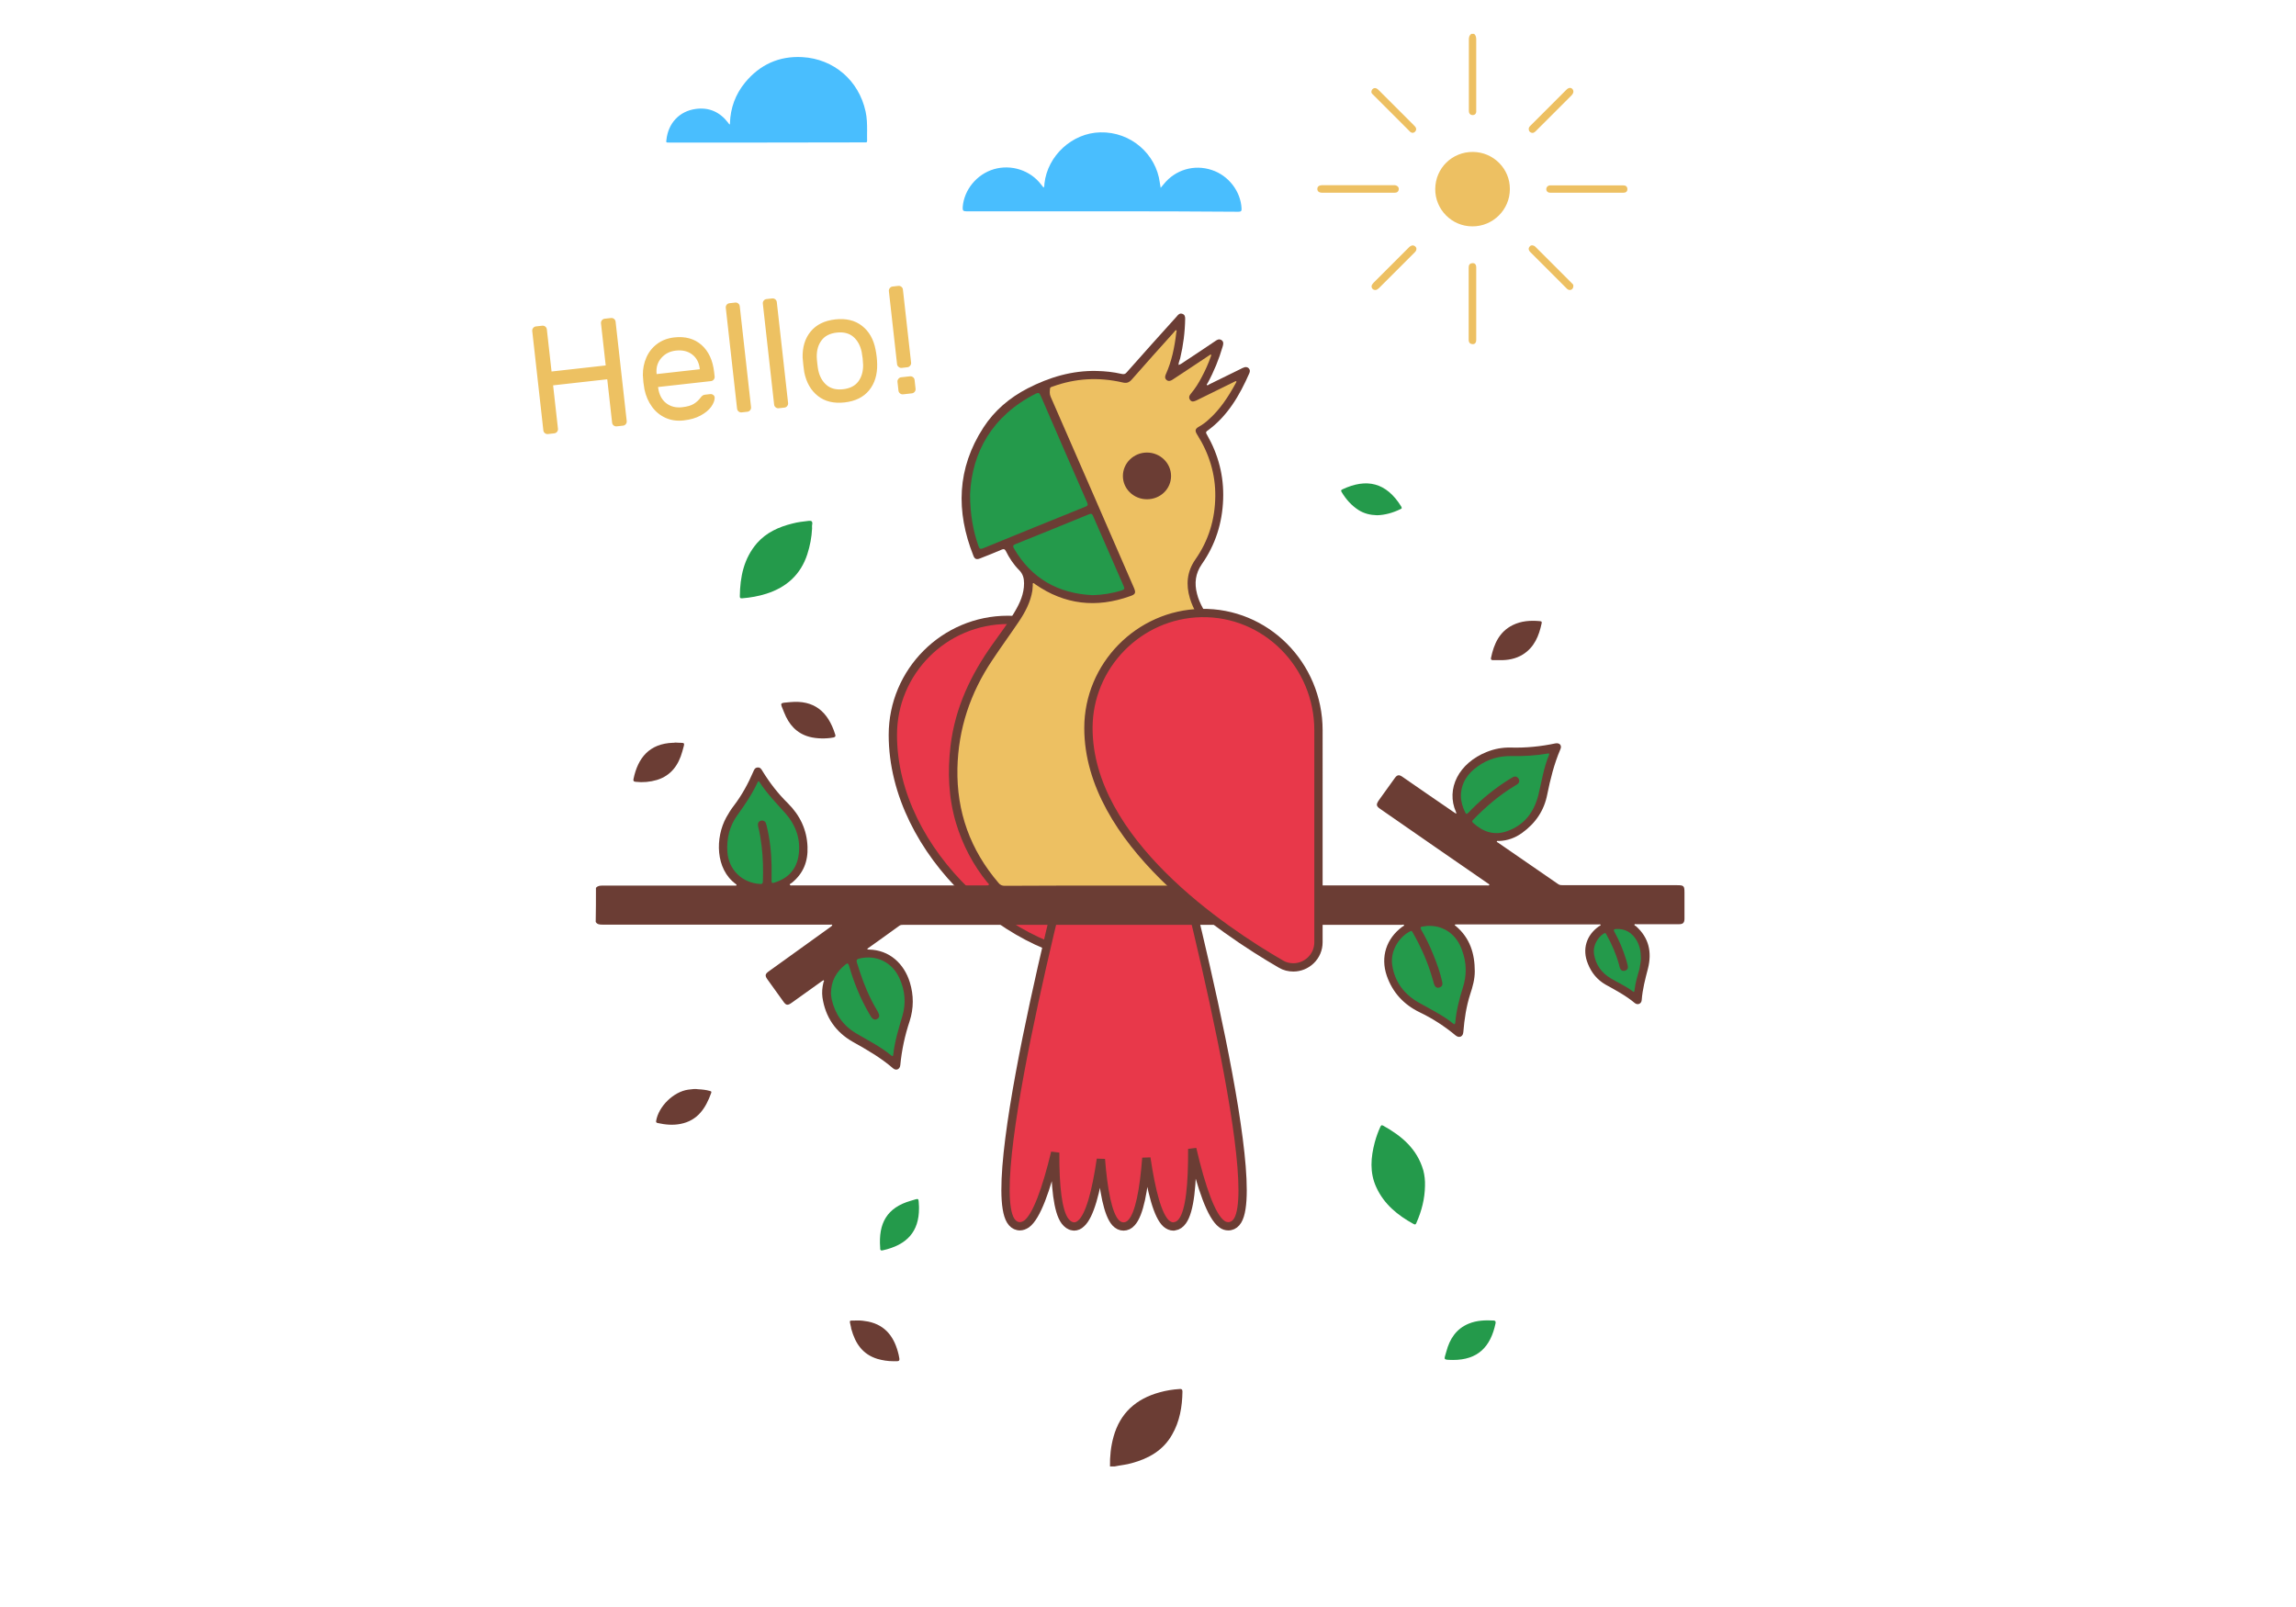 <?xml version="1.0" encoding="utf-8"?>
<svg id="master-artboard" viewBox="0 0 1400 980" version="1.1" xmlns="http://www.w3.org/2000/svg" x="0px" y="0px" style="enable-background:new 0 0 1400 980;" width="1400px" height="980px"><defs><style id="ee-google-fonts">@import url(https://fonts.googleapis.com/css?family=Rubik:300,300italic,400,400italic,500,500italic,700,700italic,900,900italic);</style></defs><rect id="ee-background" x="0" y="0" width="1400" height="980" style="fill: white; fill-opacity: 1; pointer-events: none;"/>


<path class="st1" d="M636.3,463.7c-30.6,0-55.4,24.9-55.4,55.4c0,57.2,58.9,108,105.2,108l0,0c1.5,0,2.9-0.1,4.3-0.2&#10;&#9;c0.7,0,1.2-0.6,1.2-1.3V519.1C691.7,488.6,666.9,463.7,636.3,463.7z" style="fill: rgb(232, 56, 74); stroke: rgb(107, 61, 52); stroke-width: 4;" transform="matrix(1.266, 0, 0, 1.266, -191.003, -209.026)"/>
<path class="st1" d="M712.7,554.2c-0.2-0.7-0.9-1.1-1.6-0.9c-0.7,0.2-1.1,0.9-1,1.6l-2.8,0.6c-0.2-1.3-0.3-2.2-0.4-2.6&#10;&#9;c-0.1-0.7-0.8-1.2-1.5-1.1c-0.7,0.1-1.2,0.8-1.1,1.5l-5.9,0.9c-0.1-0.5-0.4-0.9-0.9-1.1c0-0.2,0-0.4,0-0.6c-0.1-0.7-0.7-1.3-1.4-1.2&#10;&#9;s-1.2,0.6-1.2,1.3H689c0-0.7-0.5-1.3-1.2-1.3c-0.8-0.1-1.4,0.5-1.4,1.2c0,0.1,0,0.2,0,0.4c-0.4,0.2-0.7,0.7-0.8,1.2l-5.9-0.9&#10;&#9;c0.1-0.7-0.4-1.4-1.1-1.5c-0.7-0.1-1.4,0.4-1.5,1.1c-0.1,0.4-0.2,1.2-0.4,2.5l-2.4-0.5c0.2-0.7-0.3-1.4-1-1.6&#10;&#9;c-0.7-0.2-1.5,0.2-1.6,0.9c-1.9,7.2-47.4,176.9-34.1,198.9c0.9,1.5,2.1,2.4,3.5,2.7c0.3,0.1,0.7,0.1,1,0.1c1.1,0,2.1-0.4,3.2-1.1&#10;&#9;c4.8-3.5,9.5-16.6,13.8-34.4c-0.1,16.1,1.2,28.3,4.7,33c1.1,1.4,2.3,2.3,3.7,2.5c0.2,0,0.5,0.1,0.7,0.1c1.2,0,2.4-0.5,3.4-1.5&#10;&#9;c4.1-3.6,7.2-15.1,9.5-30.9c1.2,15.2,3.4,26.5,7,30.5c1.2,1.3,2.5,1.9,3.9,1.9s2.8-0.6,3.9-1.9c3.7-4,5.9-15.5,7.1-31.1&#10;&#9;c2.4,16.2,5.5,28,9.6,31.6c1.1,0.9,2.2,1.4,3.4,1.4c0.2,0,0.5,0,0.7-0.1c1.4-0.2,2.7-1.1,3.7-2.5c3.6-4.9,4.8-17.8,4.7-34.8&#10;&#9;c4.4,18.8,9.2,32.6,14.2,36.2c1,0.8,2.1,1.1,3.2,1.1c0.3,0,0.7,0,1-0.1c1.4-0.3,2.6-1.2,3.5-2.7&#10;&#9;C760.1,731.1,714.6,561.4,712.7,554.2z" style="fill: rgb(232, 56, 74); stroke: rgb(107, 61, 52); stroke-width: 4;" transform="matrix(1.266, 0, 0, 1.266, -191.003, -209.026)"/>
<path class="st2" d="M437.9,592.8c0.8-1,1.9-1.1,3.2-1.1c20.8,0,41.6,0,62.4,0c0.5,0,1,0,1.4,0c0.3,0,0.6,0.1,0.7-0.2&#10;&#9;s-0.2-0.4-0.4-0.6c-9.8-7.2-9.9-22.3-4.5-32.1c1.1-2,2.3-3.9,3.7-5.7c3.8-5,6.8-10.5,9.3-16.3c0.4-1,0.8-1.9,2.1-2&#10;&#9;c1.2-0.1,1.8,0.8,2.3,1.7c3.5,5.7,7.5,10.9,12.3,15.6c5.8,5.8,9.1,12.7,9.4,20.9c0.3,7-2,12.9-7.6,17.4c-0.4,0.3-1.1,0.5-0.9,0.9&#10;&#9;c0.2,0.5,0.9,0.3,1.4,0.3c30.9,0,61.8,0,92.7,0c0.2,0,0.3,0,0.5,0c0.4-0.1,1,0.2,1.2-0.3s-0.3-0.7-0.6-1c-7-8.6-12-18.2-15.2-28.8&#10;&#9;c-3.6-12.2-4.1-24.7-2.6-37.2c2.2-18.3,9.8-34.3,20.4-49.1c3.6-5.1,7.4-10,10.5-15.4c2.5-4.2,4.5-8.6,4.5-13.7&#10;&#9;c0-2.4-0.5-4.5-2.4-6.4c-2.7-2.7-4.7-5.8-6.4-9.2c-0.5-0.9-0.9-1-1.8-0.7c-3.5,1.5-7,2.9-10.6,4.3c-1.7,0.7-2.6,0.3-3.2-1.3&#10;&#9;c-8.5-21.4-7.9-42.1,4.8-61.7c5.3-8.2,12.6-14.4,21.3-18.9c10.5-5.4,21.5-8.7,33.4-8.4c4,0.1,7.9,0.5,11.8,1.4&#10;&#9;c1.2,0.3,1.9,0.1,2.6-0.8c7.9-8.9,15.8-17.8,23.8-26.6c0.2-0.2,0.4-0.4,0.5-0.6c0.7-0.8,1.4-1.3,2.5-0.9s1.3,1.3,1.3,2.3&#10;&#9;c-0.1,6.5-0.9,12.8-2.4,19.1c-0.3,1.1-0.8,2.1-0.8,3.2c1.2-0.3,2-1.1,3-1.7c4.9-3.2,9.8-6.5,14.7-9.8c1-0.7,1.9-1.2,3.1-0.4&#10;&#9;c1,0.8,0.8,1.8,0.5,2.9c-1.8,6.2-4.2,12.1-7.3,17.8c-0.2,0.3-0.6,0.6-0.3,0.9s0.7-0.1,1-0.3c5.1-2.5,10.2-5,15.3-7.5&#10;&#9;c0.4-0.2,0.9-0.5,1.3-0.6c0.8-0.4,1.7-0.4,2.4,0.2c0.8,0.7,0.8,1.6,0.4,2.5c-4.7,10.7-10.5,20.7-20.2,27.7c-1,0.7-0.6,1.2-0.2,1.9&#10;&#9;c5.5,9.6,8.2,19.9,7.8,31.1c-0.4,11.4-3.7,21.9-10.3,31.3c-3.1,4.5-3.6,9.2-2.3,14.2c1.2,4.9,4,9.1,6.8,13.2&#10;&#9;c5,7.4,10.4,14.4,14.9,22.1c8.7,14.7,13.3,30.6,13.8,47.8c0.6,20.9-5.4,39.6-18.4,56c-0.3,0.4-0.9,0.7-0.7,1.2s0.9,0.2,1.3,0.2&#10;&#9;c40.6,0,81.2,0,121.8,0c0.4,0,1.1,0.2,1.3-0.2c0.1-0.5-0.6-0.6-0.9-0.9c-17.1-11.8-34.2-23.6-51.3-35.5c-2.4-1.6-2.5-2.3-0.8-4.7&#10;&#9;c2.5-3.4,4.9-6.9,7.4-10.3c1.2-1.7,2.1-1.9,3.9-0.6c8,5.5,16,11.1,24.1,16.6c0.4,0.3,0.8,0.5,1.2,0.8c0.1,0.1,0.4,0.2,0.4,0.2&#10;&#9;c0.2-0.2,0.1-0.4,0-0.6c-5.1-11.4,1.4-23.8,14.8-29.1c3.7-1.5,7.6-2.2,11.6-2.1c7.2,0.2,14.3-0.5,21.4-2c2.1-0.4,3.3,1,2.4,2.9&#10;&#9;c-3,7-4.8,14.3-6.3,21.7c-1.5,7.8-5.7,13.9-12.1,18.5c-3.3,2.4-7.1,3.8-11.2,3.9c-0.3,0-0.8-0.2-1,0.2c-0.1,0.3,0.4,0.5,0.6,0.6&#10;&#9;c9.7,6.7,19.3,13.3,29,20c0.7,0.5,1.5,0.5,2.3,0.5c18.3,0,36.6,0,54.9,0c3.3,0,3.6,0.3,3.6,3.6c0,4.2,0,8.4,0,12.5&#10;&#9;c0,2-0.7,2.7-2.7,2.7c-6.8,0-13.6,0-20.4,0c-0.4,0-0.9-0.2-1,0.2s0.4,0.5,0.7,0.7c6.3,5.6,7.8,12.6,5.8,20.5c-1.3,5-2.6,9.9-3,15.1&#10;&#9;c-0.1,1.8-1.9,2.6-3.3,1.5c-4.3-3.6-9.2-6.2-14.1-8.9c-4-2.3-6.8-5.7-8.5-10c-2.9-7-0.8-13.8,5.3-18.1c0.3-0.2,0.9-0.3,0.8-0.7&#10;&#9;c-0.1-0.4-0.7-0.2-1-0.2c-22.7,0-45.5,0-68.2,0c-0.4,0-0.9,0-1,0.1c-0.2,0.3,0.3,0.5,0.5,0.7c6.8,5.7,9.1,13.3,9.1,21.8&#10;&#9;c0,3.8-1,7.4-2.2,11c-1.9,5.9-2.8,12-3.3,18.1c-0.1,1-0.3,1.8-1.2,2.3c-0.9,0.4-1.7,0.1-2.5-0.5c-5.3-4.4-11.1-8.2-17.4-11.2&#10;&#9;c-7.6-3.7-13-9.5-15.8-17.6c-3.1-9.1-0.2-17.9,7.5-23.6c0.3-0.2,1-0.4,0.8-0.8c-0.1-0.4-0.8-0.1-1.2-0.1c-80,0-160,0-240,0&#10;&#9;c-0.6,0-1.2,0-1.8,0.4c-4.9,3.6-9.9,7.1-14.9,10.7c-0.2,0.2-0.7,0.3-0.5,0.7c0,0.1,0.5,0.1,0.7,0.1c9.8,0.2,16.9,6.7,19.7,15.8&#10;&#9;c1.9,6.2,1.9,12.5-0.1,18.7c-2.3,6.9-3.8,13.9-4.5,21.2c-0.2,2-2,2.8-3.5,1.5c-5.9-5.1-12.5-8.9-19.3-12.7&#10;&#9;c-8.3-4.7-13.3-11.9-14.7-21.5c-0.3-2.4-0.1-4.8,0.5-7.2c0.1-0.3,0.5-0.7,0.1-1c-0.1-0.1-0.5,0.3-0.8,0.4&#10;&#9;c-4.8,3.4-9.6,6.9-14.4,10.3c-2.2,1.6-2.9,1.5-4.4-0.7c-2.5-3.4-4.9-6.9-7.4-10.3c-1.4-1.9-1.3-2.7,0.7-4.1c9.7-7,19.5-14,29.2-21&#10;&#9;c0.3-0.2,0.6-0.4,0.9-0.7c0.1-0.1,0.4-0.3,0.3-0.5c0-0.3-0.3-0.2-0.5-0.2c-0.4,0-0.9,0-1.3,0c-36.3,0-72.6,0-108.9,0&#10;&#9;c-1.3,0-2.5-0.1-3.2-1.3C437.9,603.7,437.9,598.3,437.9,592.8z" style="fill: rgb(107, 61, 52);" transform="matrix(1.266, 0, 0, 1.266, -191.003, -209.026)"/>
<path class="st3" d="M685.4,591.7c16.9,0,33.8,0,50.7,0c1.4,0,2.3-0.4,3.2-1.4c11.2-12.8,17.8-27.7,19.4-44.6&#10;&#9;c1.8-19.1-2-37.2-11.2-54.1c-4.6-8.4-10.4-16-15.8-23.8c-3.1-4.5-6.1-9.1-7.7-14.4c-2-6.6-1.5-12.9,2.6-18.8&#10;&#9;c6.4-9.1,9.5-19.4,9.6-30.5c0.1-10.7-3-20.6-8.7-29.6c-1.2-1.9-1.1-2.8,0.9-3.9c1.6-0.9,3.1-2,4.4-3.2c5.7-5,9.7-11.2,13.3-17.8&#10;&#9;c0.1-0.3,0.5-0.6,0.2-0.8c-0.3-0.3-0.6,0.1-0.9,0.2c-6.1,3-12.2,6-18.3,9c-1.1,0.5-2.2,0.9-3-0.2c-0.8-1-0.5-2.1,0.3-3&#10;&#9;c2.1-2.5,3.8-5.2,5.3-8.1c1.7-3.2,3.2-6.5,4.4-10c0.1-0.2,0.2-0.6,0.1-0.7c-0.3-0.3-0.5,0.1-0.8,0.2c-0.3,0.2-0.6,0.4-0.9,0.6&#10;&#9;c-5.6,3.7-11.2,7.5-16.9,11.2c-0.9,0.6-1.9,0.9-2.8,0.2c-0.9-0.7-0.9-1.6-0.5-2.6c2.9-6.4,4.3-13.2,5.1-20.2c0-0.4,0.4-1,0-1.2&#10;&#9;s-0.6,0.4-0.9,0.7c-6.9,7.7-13.8,15.3-20.5,23c-1.4,1.6-2.6,1.9-4.6,1.4c-11.4-2.6-22.5-2-33.5,2c-0.5,0.2-1.2,0.2-1.3,1&#10;&#9;c-0.1,1.3-0.3,2.5,0.3,3.9c13.4,30.6,26.7,61.2,40,91.8c1.2,2.7,0.9,3.4-1.8,4.3c-16.2,5.8-31.5,4.1-45.7-5.8&#10;&#9;c-0.3-0.2-0.6-0.6-0.9-0.5c-0.4,0.2-0.2,0.7-0.2,1c-0.1,0.9-0.1,1.7-0.2,2.6c-0.9,5.6-3.5,10.5-6.7,15.2&#10;&#9;c-4.1,6.1-8.5,12.1-12.6,18.3c-10.6,15.8-16.4,33.1-16.8,52.2c-0.4,20.9,6.2,39.2,19.8,55.1c0.8,1,1.7,1.4,3,1.4&#10;&#9;C651.6,591.7,668.5,591.7,685.4,591.7z" style="fill: rgb(237, 192, 98);" transform="matrix(1.266, 0, 0, 1.266, -191.003, -209.026)"/>
<path class="st2" d="M700,595.7c-85.1,0-170.3,0-255.4,0c-0.4,0-0.9,0.1-1.3,0c-1.1-0.2-1.3,0.4-1.3,1.4c0.1,2.3,0,4.5,0,6.8&#10;&#9;c0,3-0.4,2.6,2.6,2.6c170.3,0,340.7,0,511,0c0.3,0,0.6,0,1,0c1.2,0.2,1.6-0.3,1.6-1.5c-0.1-2.4,0-4.7,0-7.1c0-2.6,0.3-2.2-2.2-2.2&#10;&#9;C870.6,595.7,785.3,595.7,700,595.7z" style="fill: rgb(107, 61, 52);" transform="matrix(1.266, 0, 0, 1.266, -191.003, -209.026)"/>
<path class="st4" d="M618.1,403.2c0,9.9,1.6,18.1,4.1,25.1c0.5,1.3,1,1.4,2.2,0.9c16.4-6.7,32.8-13.4,49.2-20c1.1-0.4,1.4-0.8,0.9-2&#10;&#9;c-7.5-17.2-15-34.3-22.4-51.5c-0.6-1.4-1.1-1.6-2.5-0.9C628.8,365.4,619,382.9,618.1,403.2z" style="fill: rgb(36, 154, 75);" transform="matrix(1.266, 0, 0, 1.266, -191.003, -209.026)"/>
<path class="st4" d="M677.1,451.8c4.8-0.1,9.5-0.9,14.1-2.3c1.2-0.4,1.4-0.8,0.9-2c-4.9-11.2-9.8-22.4-14.7-33.7&#10;&#9;c-0.5-1.2-0.9-1.5-2.2-0.9c-11.7,4.8-23.5,9.6-35.2,14.3c-1.3,0.5-1.4,1-0.7,2.2C647.7,443.8,660.5,451,677.1,451.8z" style="fill: rgb(36, 154, 75);" transform="matrix(1.266, 0, 0, 1.266, -191.003, -209.026)"/>
<path class="st4" d="M839.4,611.1c-1-0.1-2.1,0.2-3.2,0.3c-1.1,0.1-1.4,0.4-0.8,1.6c2.2,3.8,4.1,7.7,5.7,11.7&#10;&#9;c1.8,4.4,3.4,8.8,4.4,13.4c0.3,1.2,0,2.3-1.4,2.7c-1.2,0.4-2.1-0.3-2.6-1.8c-0.2-0.8-0.4-1.7-0.7-2.5c-2.2-7.8-5.5-15.2-9.5-22.2&#10;&#9;c-0.3-0.6-0.6-1-1.4-0.5c-5.7,3-9.4,9.8-8.5,16.1c1.2,8.1,5.7,14.1,12.7,18.1c5.6,3.2,11.5,6,16.6,10.1c0.7,0.6,1,0.4,1.1-0.5&#10;&#9;c0.5-5.7,1.9-11.2,3.6-16.6c2-6.1,1.9-12.2-0.4-18.3C852.5,615.5,846.6,611.1,839.4,611.1z" style="fill: rgb(36, 154, 75);" transform="matrix(1.266, 0, 0, 1.266, -191.003, -209.026)"/>
<path class="st4" d="M551.1,643.7c0.1,0.6,0.1,1.6,0.3,2.6c1.6,7.2,5.5,12.8,11.7,16.5c5.7,3.4,11.8,6.4,17,10.7&#10;&#9;c0.5,0.4,0.9,0.6,1-0.4c0.7-6.4,2.6-12.5,4.4-18.6c1.8-6.1,1.3-12.1-1.3-17.9c-3.4-7.9-11.1-11.7-19.3-9.8c-1.2,0.3-1.7,0.6-1.3,2&#10;&#9;c1.9,6.2,4,12.2,6.9,17.9c1,2.1,2.2,4,3.3,6c0.8,1.5,0.7,2.6-0.4,3.2c-1.1,0.7-2.2,0.3-3.1-1.2c-0.3-0.5-0.6-1-0.9-1.5&#10;&#9;c-4.2-7.2-7.3-14.9-9.6-22.9c-0.4-1.3-0.8-1.3-1.7-0.6C553.7,633.2,551.1,637.6,551.1,643.7z" style="fill: rgb(36, 154, 75);" transform="matrix(1.266, 0, 0, 1.266, -191.003, -209.026)"/>
<path class="st4" d="M854.5,548.4c0,2.8,0.8,5.4,2,7.9c0.5,0.9,0.7,1.2,1.6,0.3c5-5.3,10.6-10,16.6-14.1c1.6-1,3.1-2.1,4.8-3&#10;&#9;c1-0.6,2.1-0.4,2.8,0.7c0.6,1.1,0.3,2.1-0.8,2.8c-0.3,0.2-0.5,0.3-0.8,0.5c-7.6,4.5-14.2,10.2-20.3,16.5c-0.6,0.6-0.6,0.9,0,1.5&#10;&#9;c4.7,4.3,10.1,6.2,16.3,4c8.3-2.9,13-9.1,15.1-17.4c1.6-6.4,2.5-13,5.1-19.2c0.3-0.8,0.2-1-0.7-0.8c-5.7,1-11.5,1.3-17.3,1.2&#10;&#9;c-5.9-0.1-11.3,1.4-16.2,4.9C857.8,537.6,854.6,542.2,854.5,548.4z" style="fill: rgb(36, 154, 75);" transform="matrix(1.266, 0, 0, 1.266, -191.003, -209.026)"/>
<path class="st4" d="M522.5,582.3c0,2.4,0,4.7,0,7.1c0,1,0.2,1.2,1.2,0.9c6.4-1.9,10.5-6,11.7-12.5c1.4-8.1-1.1-15.2-6.5-21.2&#10;&#9;c-4.2-4.7-8.6-9.2-12.1-14.6c-0.5-0.8-0.8-0.6-1.1,0.1c-2.6,5.6-6.1,10.7-9.7,15.7c-3.8,5.3-5.2,11.2-4.8,17.6&#10;&#9;c0.6,8.7,7.1,15,15.7,15.5c1,0.1,1.3-0.1,1.4-1.1c0.2-5.7,0.1-11.5-0.6-17.2c-0.4-3.2-0.9-6.4-1.7-9.5c-0.2-1-0.1-1.9,0.9-2.5&#10;&#9;c0.8-0.4,1.6-0.3,2.3,0.2c0.6,0.5,0.7,1.3,0.9,2C521.7,569.3,522.4,575.8,522.5,582.3z" style="fill: rgb(36, 154, 75);" transform="matrix(1.266, 0, 0, 1.266, -191.003, -209.026)"/>
<path class="st2" d="M885,591.7c2.6,0,5.3,0,7.9,0c0.5,0,1.1,0.3,1.3-0.2c0.1-0.5-0.6-0.7-0.9-0.9c-8.8-6.1-17.7-12.2-26.6-18.4&#10;&#9;c-13.4-9.3-26.9-18.6-40.3-27.9c-1-0.7-1.5-0.6-2.2,0.4c-1.3,2.1-2.8,4.1-4.3,6c-0.9,1.2-0.8,1.7,0.4,2.5&#10;&#9;c16.4,11.2,32.8,22.4,49,33.9c4.6,3.3,9.2,5.4,14.9,4.5C884.5,591.6,884.7,591.7,885,591.7z" style="fill: rgb(107, 61, 52);" transform="matrix(1.266, 0, 0, 1.266, -191.003, -209.026)"/>
<path class="st2" d="M577.3,610.8c-0.2-0.5-0.6-0.3-0.9-0.3c-5.4,0-10.7,0-16.1,0c-0.6,0-1.1,0.2-1.6,0.5c-11,7.9-22,15.8-33,23.7&#10;&#9;c-0.7,0.5-0.9,0.9-0.3,1.6c1.7,2.2,3.3,4.5,4.9,6.8c0.6,0.8,1,0.9,1.8,0.3c2.6-1.9,5.2-3.8,7.8-5.6c12.1-8.7,24.3-17.5,36.4-26.2&#10;&#9;C576.5,611.4,576.8,611.1,577.3,610.8z" style="fill: rgb(107, 61, 52);" transform="matrix(1.266, 0, 0, 1.266, -191.003, -209.026)"/>
<path class="st4" d="M941.2,626.8c0-3.4-0.6-6.1-2-8.6c-2.2-3.8-5.5-5.8-9.9-5.6c-1.2,0.1-1.4,0.4-0.8,1.5c2.3,4.1,4.1,8.5,5.5,13&#10;&#9;c0.3,1.1,0.7,2.3,0.9,3.4c0.2,1.1-0.3,1.9-1.4,2.2c-1.2,0.3-2-0.2-2.4-1.3c-0.2-0.5-0.3-1-0.4-1.5c-1.4-5.1-3.5-10-6.1-14.6&#10;&#9;c-0.3-0.6-0.5-1-1.3-0.5c-3.1,1.9-5.3,6.1-4.7,9.8c0.8,5.2,3.6,9.1,8.1,11.8c3.5,2.1,7.2,3.7,10.5,6.2c0.6,0.5,0.8,0.4,0.9-0.4&#10;&#9;c0.4-3.5,1.4-6.9,2.4-10.3C940.8,629.9,941.2,628.2,941.2,626.8z" style="fill: rgb(36, 154, 75);" transform="matrix(1.266, 0, 0, 1.266, -191.003, -209.026)"/>
<path class="st2" d="M688.5,885.6c-0.1-4.8,0.4-9.6,1.7-14.3c3.2-11.5,10.9-18.3,22.2-21.4c3.2-0.9,6.4-1.4,9.6-1.6&#10;&#9;c0.9-0.1,1.4,0.1,1.4,1.2c-0.1,7.3-1.3,14.4-5,20.8c-4.3,7.6-11.3,11.5-19.4,13.7c-2.7,0.8-5.5,1-8.3,1.6&#10;&#9;C690.1,885.6,689.3,885.6,688.5,885.6z" style="fill: rgb(107, 61, 52);" transform="matrix(1.266, 0, 0, 1.266, -194.815, -226.881)"/>
<g transform="matrix(1, 0, 0, 1, 115.314, 1.906)"><path class="st3" d="M776.4,94.4c0.9,0.8,1.1,1.8,1.1,3c0,12.4,0,24.8,0,37.1c0,0.4,0,0.9,0,1.3c-0.2,1.1-0.9,1.6-1.9,1.6&#10;&#9;s-1.6-0.5-1.9-1.4c-0.1-0.5-0.1-1-0.1-1.4c0-12.4,0-24.9,0-37.3c0-1.2,0.3-2.2,1.3-2.9C775.3,94.4,775.8,94.4,776.4,94.4z" style="fill: rgb(237, 192, 98);" transform="matrix(1.152, 0, 0, 1.152, -110.852, -90.004)"/><path class="st3" d="M755.8,176.5c0.1-11,8.9-19.7,20-19.6c10.8,0.1,19.6,8.9,19.5,19.7c0,10.9-9,19.8-19.9,19.7&#10;&#9;C764.5,196.3,755.7,187.3,755.8,176.5z" style="fill: rgb(237, 192, 98);" transform="matrix(1.152, 0, 0, 1.152, -110.852, -90.004)"/><path class="st3" d="M714.9,178.5c-6.3,0-12.5,0-18.8,0c-1.8,0-2.7-0.7-2.7-2s0.9-2,2.8-2c12.5,0,25,0,37.5,0c0.2,0,0.4,0,0.6,0&#10;&#9;c1.3,0.1,2.3,1,2.2,2.1c-0.1,1.3-0.9,1.9-2.2,1.9c-3.7,0-7.4,0-11.1,0C720.4,178.5,717.7,178.5,714.9,178.5z" style="fill: rgb(237, 192, 98);" transform="matrix(1.152, 0, 0, 1.152, -110.852, -90.004)"/><path class="st3" d="M836,178.5c-6.3,0-12.5,0-18.8,0c-0.9,0-1.7,0-2.3-0.8c-0.7-1.1-0.2-2.6,1.1-3c0.3-0.1,0.6-0.1,0.9-0.1&#10;&#9;c12.8,0,25.6,0,38.4,0c1.3,0,2.2,0.6,2.2,2s-0.9,1.9-2.2,1.9C848.9,178.5,842.5,178.5,836,178.5z" style="fill: rgb(237, 192, 98);" transform="matrix(1.152, 0, 0, 1.152, -110.852, -90.004)"/><path class="st3" d="M777.5,237.3c0,6.3,0,12.6,0,19c0,1.7-0.8,2.6-2.3,2.3c-1.3-0.2-1.7-1.1-1.7-2.3c0-3.5,0-7,0-10.4&#10;&#9;c0-9.2,0-18.3,0-27.5c0-1.3,0.2-2.4,1.8-2.6c1.4-0.2,2.2,0.6,2.2,2.3c0,4.1,0,8.1,0,12.2C777.5,232.6,777.5,234.9,777.5,237.3z" style="fill: rgb(237, 192, 98);" transform="matrix(1.152, 0, 0, 1.152, -110.852, -90.004)"/><path class="st3" d="M724.1,230c-1.6,0-2.5-1.6-1.7-2.9c0.3-0.5,0.7-0.8,1-1.2c6.1-6.1,12.2-12.2,18.3-18.3c0.3-0.3,0.7-0.7,1.1-0.9&#10;&#9;c0.9-0.5,1.8-0.4,2.5,0.3s0.7,1.5,0.2,2.4c-0.2,0.3-0.4,0.5-0.6,0.7c-6.3,6.3-12.7,12.7-19,19C725.3,229.6,724.8,230,724.1,230z" style="fill: rgb(237, 192, 98);" transform="matrix(1.152, 0, 0, 1.152, -110.852, -90.004)"/><path class="st3" d="M805.3,144.8c-0.1-0.7,0.4-1.3,0.9-1.8c6.3-6.3,12.7-12.7,19-19c1.2-1.2,2.4-1.3,3.2-0.4s0.7,2.1-0.4,3.3&#10;&#9;c-6.3,6.3-12.6,12.6-18.9,18.9c-0.7,0.7-1.5,1.4-2.7,0.8C805.7,146.3,805.3,145.7,805.3,144.8z" style="fill: rgb(237, 192, 98);" transform="matrix(1.152, 0, 0, 1.152, -110.852, -90.004)"/><path class="st3" d="M722,125.1c0.1-1.6,1.6-2.5,2.9-1.7c0.4,0.2,0.8,0.6,1.1,0.9c6.2,6.2,12.4,12.4,18.5,18.5&#10;&#9;c0.4,0.4,0.8,0.8,1,1.2c0.4,0.8,0.2,1.6-0.4,2.2c-0.6,0.6-1.4,0.8-2.2,0.3c-0.2-0.1-0.5-0.3-0.6-0.5c-6.5-6.5-13-13-19.6-19.6&#10;&#9;C722.3,126.1,722,125.6,722,125.1z" style="fill: rgb(237, 192, 98);" transform="matrix(1.152, 0, 0, 1.152, -110.852, -90.004)"/><path class="st3" d="M828.9,227.9c0,1.7-1.5,2.6-2.9,1.8c-0.2-0.1-0.4-0.3-0.6-0.5c-6.5-6.5-12.9-12.9-19.4-19.4&#10;&#9;c-0.8-0.8-1-1.8-0.3-2.7c0.6-0.9,1.5-0.9,2.4-0.5c0.3,0.1,0.6,0.4,0.9,0.7c6.4,6.4,12.7,12.7,19.1,19.1&#10;&#9;C828.6,226.8,829,227.3,828.9,227.9z" style="fill: rgb(237, 192, 98);" transform="matrix(1.152, 0, 0, 1.152, -110.852, -90.004)"/></g>
<path class="st5" d="M560.2,261.8c-25.7,0-51.4,0-77,0c-2.2,0-2.2,0-1.9-2.2c1.4-13,10.1-22.5,23-24.3c10.6-1.5,19.2,2.4,25.7,10.9&#10;&#9;c0.2,0.2,0.3,0.5,0.5,0.7s0.5,0.7,0.6,0.6c0.5-0.1,0.3-0.6,0.3-1c0.4-12,4.3-22.7,11.9-32c11.7-14.2,26.8-21.1,45.2-20.1&#10;&#9;c24.9,1.4,44.6,18.5,49.9,42.9c1.1,4.9,1.2,9.9,1.2,14.9c0,2.7-0.1,5.4,0,8c0,1.2-0.2,1.6-1.5,1.5c-3.8-0.1-7.5,0-11.3,0&#10;&#9;C604.5,261.8,582.3,261.8,560.2,261.8z" style="fill: rgb(73, 190, 254);" transform="matrix(0.773, 0, 0, 0.773, 34.313, -115.44)"/>
<path class="st5" d="M869,356.6c-21.4,0-42.8,0-64.2,0c-1.6,0-1.9-0.4-1.8-2c0.6-8.1,6.6-15.5,14.7-17.9c8.2-2.4,17.2,0.5,22.3,7.2&#10;&#9;c0.4,0.5,0.8,1,1.2,1.5c0.5-0.6,0.3-1.3,0.4-1.9c1.5-13.3,13.2-23.9,26.3-24.2c14.5-0.4,26.5,10.3,28.2,23.8&#10;&#9;c0.1,0.8,0.3,1.6,0.4,2.4c0.5-0.6,1-1.2,1.5-1.8c5.5-6.8,14.4-9.4,22.7-6.6c7.9,2.6,13.6,10.1,14,18.1c0.1,1.3-0.3,1.6-1.5,1.6&#10;&#9;C911.8,356.6,890.4,356.6,869,356.6z" style="fill: rgb(73, 190, 254);" transform="matrix(1.291, 0, 0, 1.291, -449.657, -331.499)"/>

<path class="st4" d="M542,419.7c-0.2,4.2-1,8.4-2.3,12.4c-3.2,9.8-10,15.9-19.7,19c-3.8,1.2-7.7,1.9-11.6,2.2&#10;&#9;c-0.7,0-1.2,0.1-1.2-0.9c0.1-9.4,1.9-18.3,8.3-25.7c4.5-5.1,10.5-7.8,17-9.4c2.6-0.7,5.3-1,7.9-1.3c1.2-0.1,1.8,0.1,1.7,1.5&#10;&#9;C541.9,418.3,542,419.1,542,419.7z" style="fill: rgb(36, 154, 75);" transform="matrix(1.266, 0, 0, 1.266, -191.003, -209.026)"/>
<path class="st4" d="M837.2,736.4c-0.1,6.2-1.6,12-4.1,17.7c-0.3,0.7-0.5,1.1-1.4,0.6c-7.7-4.2-14.3-9.6-18-17.8&#10;&#9;c-3.2-7-2.6-14.3-0.7-21.5c0.7-2.6,1.6-5.1,2.7-7.5c0.3-0.6,0.5-1,1.3-0.6c9,5,16.4,11.2,19.4,21.6&#10;&#9;C837,731.2,837.3,733.8,837.2,736.4z" style="fill: rgb(36, 154, 75);" transform="matrix(1.266, 0, 0, 1.266, -191.003, -209.026)"/>
<path class="st2" d="M487.2,689.8c2,0.1,3.7,0.3,5.5,0.8c0.6,0.2,1,0.2,0.7,1c-2.6,7.3-6.5,13.3-14.8,14.9&#10;&#9;c-3.6,0.7-7.2,0.4-10.8-0.4c-0.6-0.1-1.1-0.3-0.9-1.1c1.2-7,8.4-14,15.4-15C484,689.8,485.7,689.5,487.2,689.8z" style="fill: rgb(107, 61, 52);" transform="matrix(1.266, 0, 0, 1.266, -191.003, -209.026)"/>
<path class="st2" d="M476.1,522.8c5,0.4,4.8-0.8,3.4,4.3c-1.8,6.5-5.4,11.6-12.2,13.7c-3.4,1-6.8,1.3-10.3,0.9c-1-0.1-1.2-0.5-1-1.4&#10;&#9;c2.1-10.1,7.6-17,19-17.4C475.3,522.9,475.8,522.9,476.1,522.8z" style="fill: rgb(107, 61, 52);" transform="matrix(1.266, 0, 0, 1.266, -191.003, -209.026)"/>
<path class="st4" d="M593.5,747.2c0,11.1-5.7,17.6-17.5,20.2c-1.3,0.3-1.2-0.6-1.2-1.3c-0.9-11.7,3.2-19.3,14.8-22.6&#10;&#9;c4.2-1.2,3.6-1.7,3.9,2.9C593.5,746.6,593.5,746.9,593.5,747.2z" style="fill: rgb(36, 154, 75);" transform="matrix(1.266, 0, 0, 1.266, -191.003, -209.026)"/>
<path class="st4" d="M814.1,413.3c-3.3-0.1-6.2-0.8-8.9-2.5c-3.4-2.2-6-5.1-8.1-8.6c-0.4-0.7-0.5-1,0.4-1.4&#10;&#9;c11.5-5.4,21-3.4,28.2,8.2c0.4,0.7,0.5,1.1-0.4,1.4C821.8,412.1,818,413.2,814.1,413.3z" style="fill: rgb(36, 154, 75);" transform="matrix(1.266, 0, 0, 1.266, -191.003, -209.026)"/>
<path class="st2" d="M586.6,327c-6.5,0-11.2-3.3-14.8-8.2c-3.2-4.3-3.6-3.7,1.6-5.6c10.6-3.9,18.6-0.5,24.9,9.5&#10;&#9;c0.5,0.8,0.4,1.1-0.4,1.6C594.6,325.9,590.2,327,586.6,327z" style="fill: rgb(107, 61, 52);" transform="matrix(1.223, 0.326, -0.326, 1.223, -117.251, -141.806)"/>
<path class="st2" d="M563.7,801.2c1.8-0.1,3.5,0.2,5.3,0.5c8.7,1.8,12.8,7.9,14.7,16c0.7,3.2,0.7,3.2-2.6,3.1&#10;&#9;c-2.6,0-5.1-0.4-7.6-1.1c-7.2-2.2-10.7-7.5-12.6-14.4c-0.1-0.2-0.1-0.4-0.1-0.6C560,800.6,559.3,801.3,563.7,801.2z" style="fill: rgb(107, 61, 52);" transform="matrix(1.266, 0, 0, 1.266, -191.003, -209.026)"/>
<path class="st2" d="M873,483.1c-1,0-2,0-3.1,0c-0.7,0-1.1-0.3-0.9-1.1c1.4-6.7,4-12.6,10.5-15.8c4.1-2,8.4-2.3,12.9-1.9&#10;&#9;c0.6,0.1,1.2,0,1,1c-1.3,6.1-3.5,11.6-9.1,15.1C880.9,482.5,877,483.2,873,483.1z" style="fill: rgb(107, 61, 52);" transform="matrix(1.266, 0, 0, 1.266, -191.003, -209.026)"/>
<path class="st4" d="M850.7,820.2c-5.1-0.1-4.3,0-3.2-4.1c1.6-6,4.7-10.9,10.8-13.4c3.9-1.6,7.9-1.7,12-1.5c0.9,0.1,1,0.5,0.9,1.3&#10;&#9;C868.8,814,862.6,820.2,850.7,820.2z" style="fill: rgb(36, 154, 75);" transform="matrix(1.266, 0, 0, 1.266, -191.003, -209.026)"/>







<path class="st2" d="M703.3,405.6c-6.4,0-11.6-5-11.6-11.2s5.2-11.3,11.6-11.3c6.4,0,11.6,5.1,11.6,11.3&#10;&#9;C714.9,400.6,709.8,405.6,703.3,405.6z" style="fill: rgb(107, 61, 52);" transform="matrix(1.266, 0, 0, 1.266, -191.003, -209.026)"/>
<path class="st1" d="M729.4,460.4c-30,0.6-54.3,25.4-54.3,55.4c0,54.4,64.9,97.6,92.7,113.7c1.8,1.1,3.9,1.6,6,1.6l0,0&#10;&#9;c3.1,0,6.1-1.2,8.4-3.4c2.4-2.3,3.7-5.4,3.7-8.7V516.9C785.9,485.4,760.5,459.8,729.4,460.4z" style="fill: rgb(232, 56, 74); stroke: rgb(107, 61, 52); stroke-width: 4;" transform="matrix(1.266, 0, 0, 1.266, -191.003, -209.026)"/>
<path d="M 296.42 155.2 C 296.6 155.2 296.753 155.263 296.88 155.39 C 297.007 155.517 297.07 155.67 297.07 155.85 L 297.07 171.35 C 297.07 171.53 297.007 171.683 296.88 171.81 C 296.753 171.937 296.6 172 296.42 172 L 295.44 172 C 295.267 172 295.113 171.937 294.98 171.81 C 294.853 171.683 294.79 171.53 294.79 171.35 L 294.79 164.58 L 286.34 164.58 L 286.34 171.35 C 286.34 171.53 286.277 171.683 286.15 171.81 C 286.023 171.937 285.873 172 285.7 172 L 284.71 172 C 284.537 172 284.387 171.94 284.26 171.82 C 284.127 171.7 284.06 171.543 284.06 171.35 L 284.06 155.85 C 284.06 155.67 284.127 155.517 284.26 155.39 C 284.387 155.263 284.537 155.2 284.71 155.2 L 285.7 155.2 C 285.873 155.2 286.023 155.263 286.15 155.39 C 286.277 155.517 286.34 155.67 286.34 155.85 L 286.34 162.42 L 294.79 162.42 L 294.79 155.85 C 294.79 155.67 294.853 155.517 294.98 155.39 C 295.113 155.263 295.267 155.2 295.44 155.2 L 296.42 155.2 ZM 305.85 159.28 C 307.564 159.28 308.917 159.823 309.91 160.91 C 310.897 161.997 311.39 163.477 311.39 165.35 L 311.39 166 C 311.39 166.173 311.327 166.327 311.2 166.46 C 311.074 166.587 310.924 166.65 310.75 166.65 L 302.49 166.65 L 302.49 166.79 C 302.524 167.85 302.847 168.68 303.46 169.28 C 304.08 169.88 304.877 170.18 305.85 170.18 C 306.65 170.18 307.27 170.073 307.71 169.86 C 308.15 169.653 308.547 169.36 308.9 168.98 C 309.027 168.847 309.144 168.757 309.25 168.71 C 309.35 168.663 309.49 168.64 309.67 168.64 L 310.39 168.64 C 310.577 168.64 310.737 168.703 310.87 168.83 C 310.997 168.957 311.05 169.11 311.03 169.29 C 310.97 169.723 310.737 170.167 310.33 170.62 C 309.917 171.073 309.33 171.457 308.57 171.77 C 307.81 172.083 306.904 172.24 305.85 172.24 C 304.824 172.24 303.91 172.003 303.11 171.53 C 302.31 171.057 301.677 170.407 301.21 169.58 C 300.737 168.747 300.45 167.81 300.35 166.77 C 300.324 166.29 300.31 165.92 300.31 165.66 C 300.31 165.407 300.324 165.04 300.35 164.56 C 300.45 163.567 300.737 162.67 301.21 161.87 C 301.677 161.07 302.307 160.44 303.1 159.98 C 303.894 159.513 304.81 159.28 305.85 159.28 M 309.23 164.63 L 309.23 164.56 C 309.23 163.587 308.924 162.807 308.31 162.22 C 307.697 161.633 306.877 161.34 305.85 161.34 C 304.924 161.34 304.137 161.637 303.49 162.23 C 302.837 162.823 302.504 163.6 302.49 164.56 L 302.49 164.63 L 309.23 164.63 ZM 316.474 171.35 C 316.474 171.53 316.41 171.683 316.284 171.81 C 316.157 171.937 316.007 172 315.834 172 L 314.944 172 C 314.764 172 314.611 171.937 314.484 171.81 C 314.357 171.683 314.294 171.53 314.294 171.35 L 314.294 155.61 C 314.294 155.43 314.357 155.277 314.484 155.15 C 314.611 155.023 314.764 154.96 314.944 154.96 L 315.834 154.96 C 316.007 154.96 316.157 155.023 316.284 155.15 C 316.41 155.277 316.474 155.43 316.474 155.61 L 316.474 171.35 ZM 322.256 171.35 C 322.256 171.53 322.193 171.683 322.066 171.81 C 321.939 171.937 321.789 172 321.616 172 L 320.726 172 C 320.546 172 320.393 171.937 320.266 171.81 C 320.139 171.683 320.076 171.53 320.076 171.35 L 320.076 155.61 C 320.076 155.43 320.139 155.277 320.266 155.15 C 320.393 155.023 320.546 154.96 320.726 154.96 L 321.616 154.96 C 321.789 154.96 321.939 155.023 322.066 155.15 C 322.193 155.277 322.256 155.43 322.256 155.61 L 322.256 171.35 ZM 336.658 164.63 C 336.691 164.983 336.708 165.367 336.708 165.78 C 336.708 166.167 336.691 166.537 336.658 166.89 C 336.511 168.523 335.948 169.823 334.968 170.79 C 333.981 171.757 332.648 172.24 330.968 172.24 C 329.288 172.24 327.958 171.757 326.978 170.79 C 325.991 169.823 325.425 168.523 325.278 166.89 C 325.265 166.71 325.258 166.34 325.258 165.78 C 325.258 165.193 325.265 164.81 325.278 164.63 C 325.411 162.997 325.971 161.697 326.958 160.73 C 327.951 159.763 329.288 159.28 330.968 159.28 C 332.648 159.28 333.985 159.763 334.978 160.73 C 335.971 161.697 336.531 162.997 336.658 164.63 M 334.478 164.75 C 334.378 163.73 334.038 162.907 333.458 162.28 C 332.871 161.653 332.041 161.34 330.968 161.34 C 329.895 161.34 329.068 161.653 328.488 162.28 C 327.901 162.907 327.561 163.73 327.468 164.75 C 327.448 164.943 327.438 165.287 327.438 165.78 C 327.438 166.26 327.448 166.59 327.468 166.77 C 327.561 167.79 327.901 168.613 328.488 169.24 C 329.068 169.867 329.895 170.18 330.968 170.18 C 332.041 170.18 332.871 169.867 333.458 169.24 C 334.038 168.613 334.378 167.79 334.478 166.77 C 334.505 166.417 334.518 166.087 334.518 165.78 C 334.518 165.48 334.505 165.137 334.478 164.75 ZM 341.911 167.25 C 341.911 167.423 341.848 167.573 341.721 167.7 C 341.588 167.833 341.435 167.9 341.261 167.9 L 340.371 167.9 C 340.198 167.9 340.048 167.833 339.921 167.7 C 339.788 167.573 339.721 167.423 339.721 167.25 L 339.721 155.85 C 339.721 155.67 339.788 155.517 339.921 155.39 C 340.048 155.263 340.198 155.2 340.371 155.2 L 341.261 155.2 C 341.435 155.2 341.588 155.263 341.721 155.39 C 341.848 155.517 341.911 155.67 341.911 155.85 L 341.911 167.25 M 342.151 171.35 C 342.151 171.53 342.088 171.683 341.961 171.81 C 341.828 171.937 341.675 172 341.501 172 L 340.131 172 C 339.958 172 339.808 171.937 339.681 171.81 C 339.548 171.683 339.481 171.53 339.481 171.35 L 339.481 169.98 C 339.481 169.807 339.548 169.657 339.681 169.53 C 339.808 169.403 339.958 169.34 340.131 169.34 L 341.501 169.34 C 341.675 169.34 341.828 169.403 341.961 169.53 C 342.088 169.657 342.151 169.807 342.151 169.98 L 342.151 171.35 Z" transform="matrix(3.907, -0.437, 0.437, 3.907, -853.392, -282.892)" style="white-space: pre; fill: rgb(237, 193, 98);"/></svg>